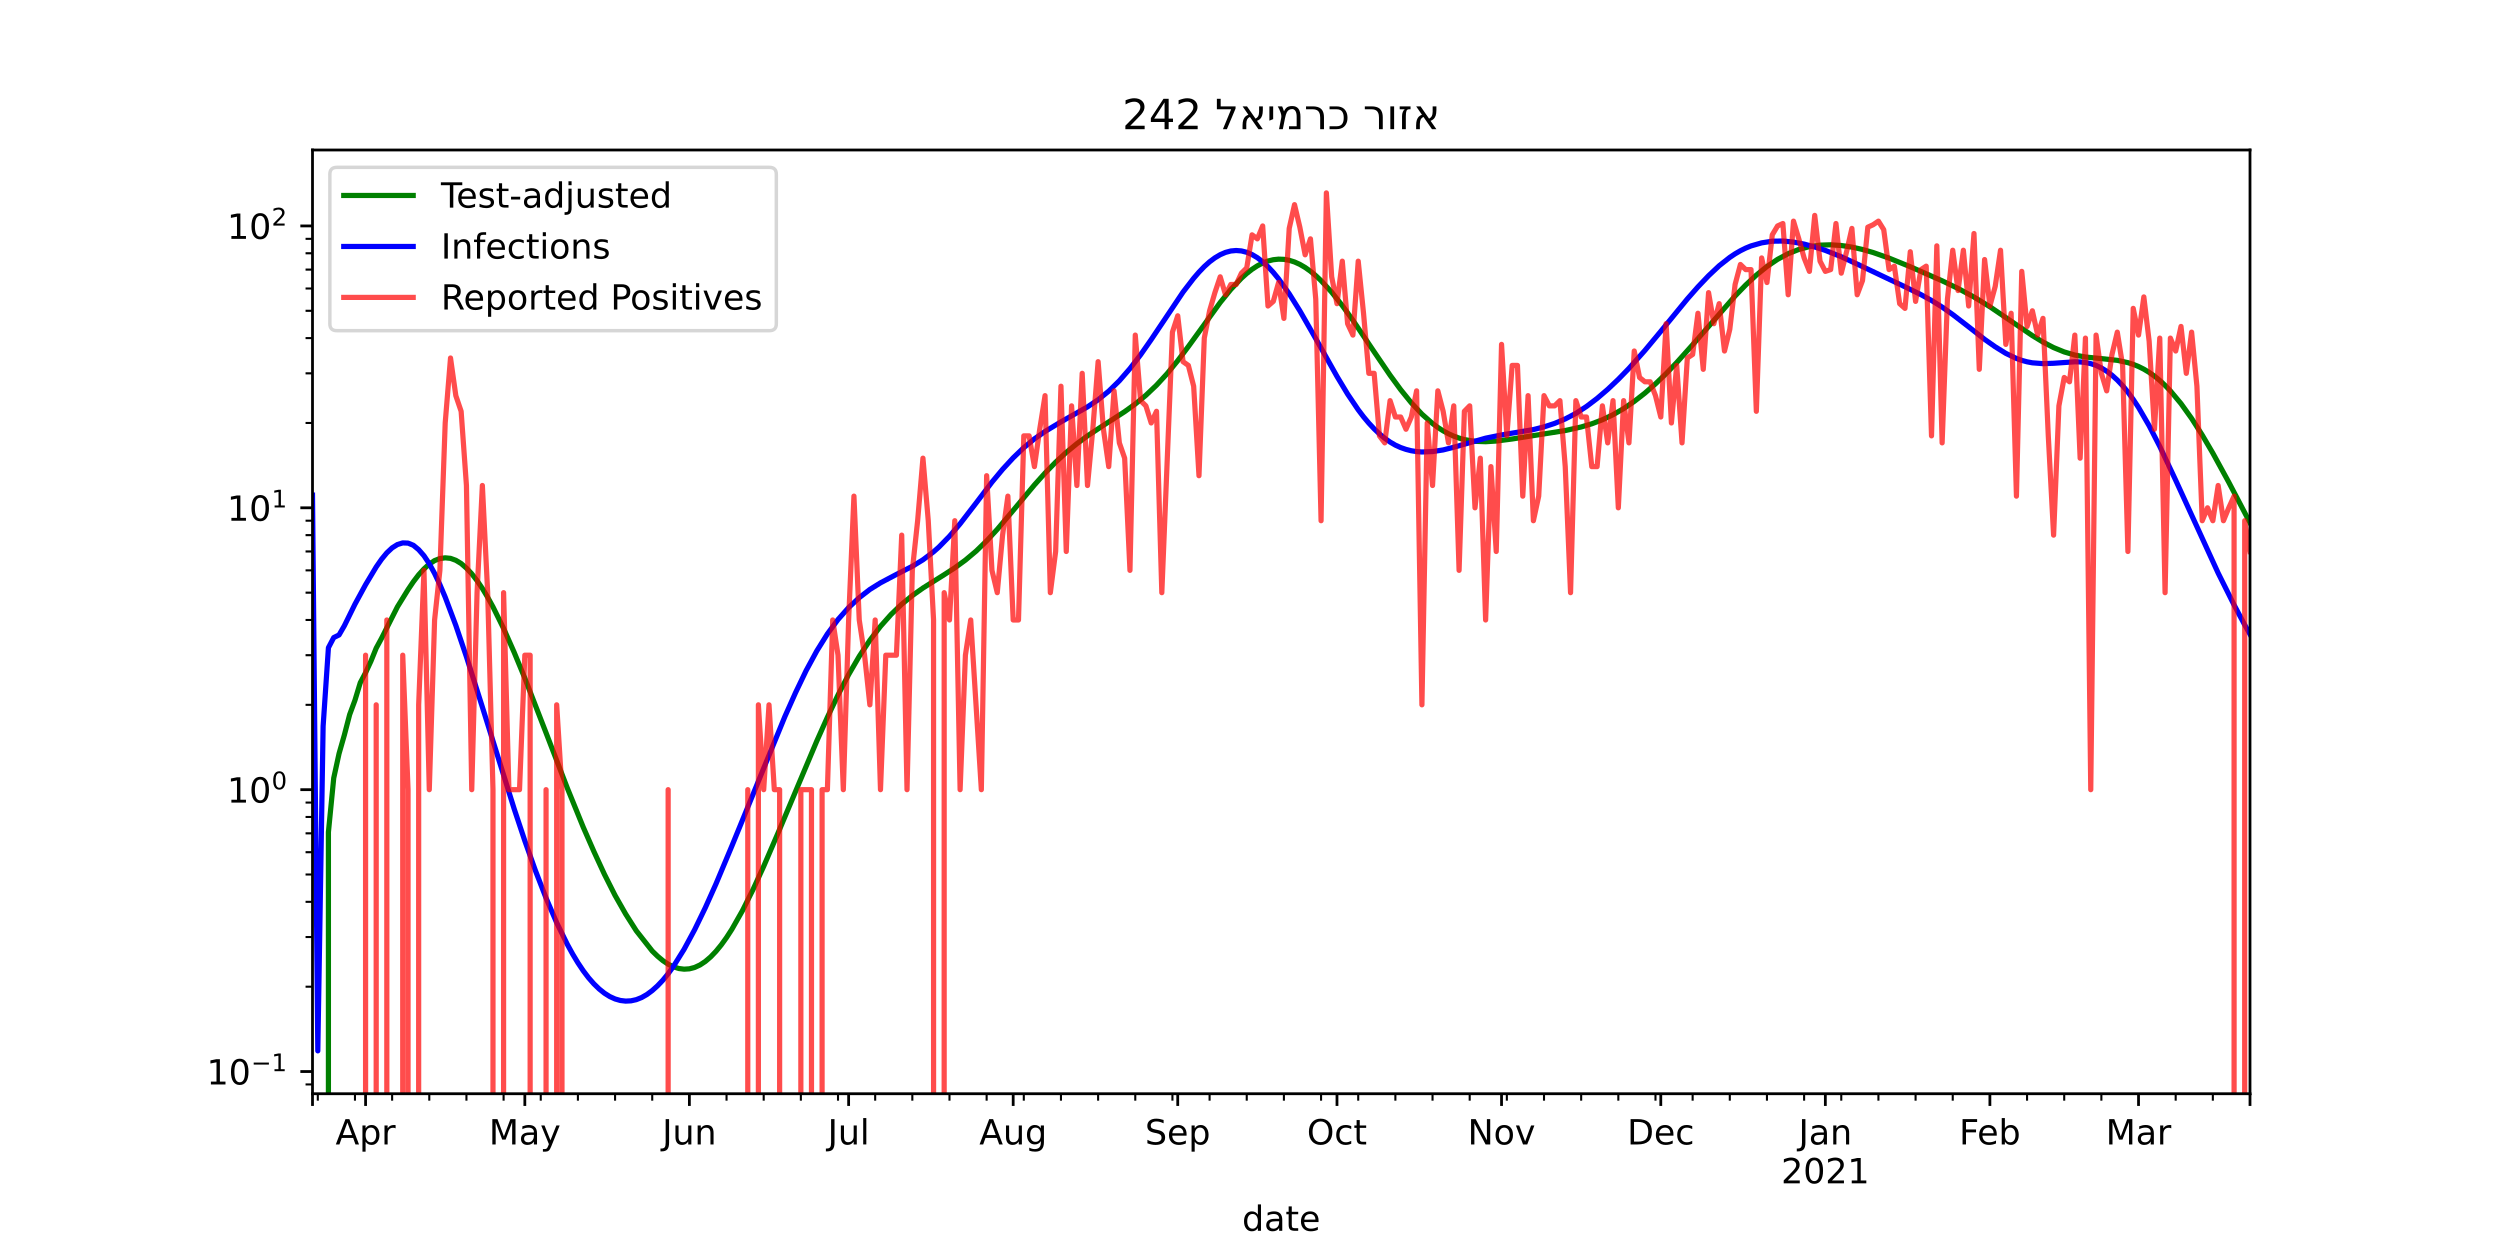 <?xml version="1.0" encoding="utf-8" standalone="no"?>
<!DOCTYPE svg PUBLIC "-//W3C//DTD SVG 1.1//EN"
  "http://www.w3.org/Graphics/SVG/1.1/DTD/svg11.dtd">
<!-- Created with matplotlib (https://matplotlib.org/) -->
<svg height="360pt" version="1.1" viewBox="0 0 720 360" width="720pt" xmlns="http://www.w3.org/2000/svg" xmlns:xlink="http://www.w3.org/1999/xlink">
 <defs>
  <style type="text/css">*{stroke-linecap:butt;stroke-linejoin:round;}</style>
 </defs>
 <g id="figure_1">
  <g id="patch_1">
   <path d="M 0 360 
L 720 360 
L 720 0 
L 0 0 
z
" style="fill:#ffffff;"/>
  </g>
  <g id="axes_1">
   <g id="patch_2">
    <path d="M 90 315 
L 648 315 
L 648 43.2 
L 90 43.2 
z
" style="fill:#ffffff;"/>
   </g>
   <g id="matplotlib.axis_1">
    <g id="xtick_1">
     <g id="line2d_1">
      <defs>
       <path d="M 0 0 
L 0 3.5 
" id="m98093dbbd6" style="stroke:#000000;stroke-width:0.8;"/>
      </defs>
      <g>
       <use style="stroke:#000000;stroke-width:0.8;" x="90" xlink:href="#m98093dbbd6" y="315"/>
      </g>
     </g>
    </g>
    <g id="xtick_2">
     <g id="line2d_2">
      <g>
       <use style="stroke:#000000;stroke-width:0.8;" x="105.288" xlink:href="#m98093dbbd6" y="315"/>
      </g>
     </g>
     <g id="text_1">
      <!-- Apr -->
      <g transform="translate(96.638 329.598)scale(0.1 -0.1)">
       <defs>
        <path d="M 34.188 63.188 
L 20.797 26.906 
L 47.609 26.906 
z
M 28.609 72.906 
L 39.797 72.906 
L 67.578 0 
L 57.328 0 
L 50.688 18.703 
L 17.828 18.703 
L 11.188 0 
L 0.781 0 
z
" id="DejaVuSans-65"/>
        <path d="M 18.109 8.203 
L 18.109 -20.797 
L 9.078 -20.797 
L 9.078 54.688 
L 18.109 54.688 
L 18.109 46.391 
Q 20.953 51.266 25.266 53.625 
Q 29.594 56 35.594 56 
Q 45.562 56 51.781 48.094 
Q 58.016 40.188 58.016 27.297 
Q 58.016 14.406 51.781 6.484 
Q 45.562 -1.422 35.594 -1.422 
Q 29.594 -1.422 25.266 0.953 
Q 20.953 3.328 18.109 8.203 
z
M 48.688 27.297 
Q 48.688 37.203 44.609 42.844 
Q 40.531 48.484 33.406 48.484 
Q 26.266 48.484 22.188 42.844 
Q 18.109 37.203 18.109 27.297 
Q 18.109 17.391 22.188 11.75 
Q 26.266 6.109 33.406 6.109 
Q 40.531 6.109 44.609 11.75 
Q 48.688 17.391 48.688 27.297 
z
" id="DejaVuSans-112"/>
        <path d="M 41.109 46.297 
Q 39.594 47.172 37.812 47.578 
Q 36.031 48 33.891 48 
Q 26.266 48 22.188 43.047 
Q 18.109 38.094 18.109 28.812 
L 18.109 0 
L 9.078 0 
L 9.078 54.688 
L 18.109 54.688 
L 18.109 46.188 
Q 20.953 51.172 25.484 53.578 
Q 30.031 56 36.531 56 
Q 37.453 56 38.578 55.875 
Q 39.703 55.766 41.062 55.516 
z
" id="DejaVuSans-114"/>
       </defs>
       <use xlink:href="#DejaVuSans-65"/>
       <use x="68.408" xlink:href="#DejaVuSans-112"/>
       <use x="131.885" xlink:href="#DejaVuSans-114"/>
      </g>
     </g>
    </g>
    <g id="xtick_3">
     <g id="line2d_3">
      <g>
       <use style="stroke:#000000;stroke-width:0.8;" x="151.151" xlink:href="#m98093dbbd6" y="315"/>
      </g>
     </g>
     <g id="text_2">
      <!-- May -->
      <g transform="translate(140.813 329.598)scale(0.1 -0.1)">
       <defs>
        <path d="M 9.812 72.906 
L 24.516 72.906 
L 43.109 23.297 
L 61.812 72.906 
L 76.516 72.906 
L 76.516 0 
L 66.891 0 
L 66.891 64.016 
L 48.094 14.016 
L 38.188 14.016 
L 19.391 64.016 
L 19.391 0 
L 9.812 0 
z
" id="DejaVuSans-77"/>
        <path d="M 34.281 27.484 
Q 23.391 27.484 19.188 25 
Q 14.984 22.516 14.984 16.5 
Q 14.984 11.719 18.141 8.906 
Q 21.297 6.109 26.703 6.109 
Q 34.188 6.109 38.703 11.406 
Q 43.219 16.703 43.219 25.484 
L 43.219 27.484 
z
M 52.203 31.203 
L 52.203 0 
L 43.219 0 
L 43.219 8.297 
Q 40.141 3.328 35.547 0.953 
Q 30.953 -1.422 24.312 -1.422 
Q 15.922 -1.422 10.953 3.297 
Q 6 8.016 6 15.922 
Q 6 25.141 12.172 29.828 
Q 18.359 34.516 30.609 34.516 
L 43.219 34.516 
L 43.219 35.406 
Q 43.219 41.609 39.141 45 
Q 35.062 48.391 27.688 48.391 
Q 23 48.391 18.547 47.266 
Q 14.109 46.141 10.016 43.891 
L 10.016 52.203 
Q 14.938 54.109 19.578 55.047 
Q 24.219 56 28.609 56 
Q 40.484 56 46.344 49.844 
Q 52.203 43.703 52.203 31.203 
z
" id="DejaVuSans-97"/>
        <path d="M 32.172 -5.078 
Q 28.375 -14.844 24.75 -17.812 
Q 21.141 -20.797 15.094 -20.797 
L 7.906 -20.797 
L 7.906 -13.281 
L 13.188 -13.281 
Q 16.891 -13.281 18.938 -11.516 
Q 21 -9.766 23.484 -3.219 
L 25.094 0.875 
L 2.984 54.688 
L 12.5 54.688 
L 29.594 11.922 
L 46.688 54.688 
L 56.203 54.688 
z
" id="DejaVuSans-121"/>
       </defs>
       <use xlink:href="#DejaVuSans-77"/>
       <use x="86.279" xlink:href="#DejaVuSans-97"/>
       <use x="147.559" xlink:href="#DejaVuSans-121"/>
      </g>
     </g>
    </g>
    <g id="xtick_4">
     <g id="line2d_4">
      <g>
       <use style="stroke:#000000;stroke-width:0.8;" x="198.542" xlink:href="#m98093dbbd6" y="315"/>
      </g>
     </g>
     <g id="text_3">
      <!-- Jun -->
      <g transform="translate(190.73 329.598)scale(0.1 -0.1)">
       <defs>
        <path d="M 9.812 72.906 
L 19.672 72.906 
L 19.672 5.078 
Q 19.672 -8.109 14.672 -14.062 
Q 9.672 -20.016 -1.422 -20.016 
L -5.172 -20.016 
L -5.172 -11.719 
L -2.094 -11.719 
Q 4.438 -11.719 7.125 -8.047 
Q 9.812 -4.391 9.812 5.078 
z
" id="DejaVuSans-74"/>
        <path d="M 8.5 21.578 
L 8.5 54.688 
L 17.484 54.688 
L 17.484 21.922 
Q 17.484 14.156 20.5 10.266 
Q 23.531 6.391 29.594 6.391 
Q 36.859 6.391 41.078 11.031 
Q 45.312 15.672 45.312 23.688 
L 45.312 54.688 
L 54.297 54.688 
L 54.297 0 
L 45.312 0 
L 45.312 8.406 
Q 42.047 3.422 37.719 1 
Q 33.406 -1.422 27.688 -1.422 
Q 18.266 -1.422 13.375 4.438 
Q 8.5 10.297 8.5 21.578 
z
M 31.109 56 
z
" id="DejaVuSans-117"/>
        <path d="M 54.891 33.016 
L 54.891 0 
L 45.906 0 
L 45.906 32.719 
Q 45.906 40.484 42.875 44.328 
Q 39.844 48.188 33.797 48.188 
Q 26.516 48.188 22.312 43.547 
Q 18.109 38.922 18.109 30.906 
L 18.109 0 
L 9.078 0 
L 9.078 54.688 
L 18.109 54.688 
L 18.109 46.188 
Q 21.344 51.125 25.703 53.562 
Q 30.078 56 35.797 56 
Q 45.219 56 50.047 50.172 
Q 54.891 44.344 54.891 33.016 
z
" id="DejaVuSans-110"/>
       </defs>
       <use xlink:href="#DejaVuSans-74"/>
       <use x="29.492" xlink:href="#DejaVuSans-117"/>
       <use x="92.871" xlink:href="#DejaVuSans-110"/>
      </g>
     </g>
    </g>
    <g id="xtick_5">
     <g id="line2d_5">
      <g>
       <use style="stroke:#000000;stroke-width:0.8;" x="244.405" xlink:href="#m98093dbbd6" y="315"/>
      </g>
     </g>
     <g id="text_4">
      <!-- Jul -->
      <g transform="translate(238.373 329.598)scale(0.1 -0.1)">
       <defs>
        <path d="M 9.422 75.984 
L 18.406 75.984 
L 18.406 0 
L 9.422 0 
z
" id="DejaVuSans-108"/>
       </defs>
       <use xlink:href="#DejaVuSans-74"/>
       <use x="29.492" xlink:href="#DejaVuSans-117"/>
       <use x="92.871" xlink:href="#DejaVuSans-108"/>
      </g>
     </g>
    </g>
    <g id="xtick_6">
     <g id="line2d_6">
      <g>
       <use style="stroke:#000000;stroke-width:0.8;" x="291.797" xlink:href="#m98093dbbd6" y="315"/>
      </g>
     </g>
     <g id="text_5">
      <!-- Aug -->
      <g transform="translate(282.034 329.598)scale(0.1 -0.1)">
       <defs>
        <path d="M 45.406 27.984 
Q 45.406 37.75 41.375 43.109 
Q 37.359 48.484 30.078 48.484 
Q 22.859 48.484 18.828 43.109 
Q 14.797 37.75 14.797 27.984 
Q 14.797 18.266 18.828 12.891 
Q 22.859 7.516 30.078 7.516 
Q 37.359 7.516 41.375 12.891 
Q 45.406 18.266 45.406 27.984 
z
M 54.391 6.781 
Q 54.391 -7.172 48.188 -13.984 
Q 42 -20.797 29.203 -20.797 
Q 24.469 -20.797 20.266 -20.094 
Q 16.062 -19.391 12.109 -17.922 
L 12.109 -9.188 
Q 16.062 -11.328 19.922 -12.344 
Q 23.781 -13.375 27.781 -13.375 
Q 36.625 -13.375 41.016 -8.766 
Q 45.406 -4.156 45.406 5.172 
L 45.406 9.625 
Q 42.625 4.781 38.281 2.391 
Q 33.938 0 27.875 0 
Q 17.828 0 11.672 7.656 
Q 5.516 15.328 5.516 27.984 
Q 5.516 40.672 11.672 48.328 
Q 17.828 56 27.875 56 
Q 33.938 56 38.281 53.609 
Q 42.625 51.219 45.406 46.391 
L 45.406 54.688 
L 54.391 54.688 
z
" id="DejaVuSans-103"/>
       </defs>
       <use xlink:href="#DejaVuSans-65"/>
       <use x="68.408" xlink:href="#DejaVuSans-117"/>
       <use x="131.787" xlink:href="#DejaVuSans-103"/>
      </g>
     </g>
    </g>
    <g id="xtick_7">
     <g id="line2d_7">
      <g>
       <use style="stroke:#000000;stroke-width:0.8;" x="339.189" xlink:href="#m98093dbbd6" y="315"/>
      </g>
     </g>
     <g id="text_6">
      <!-- Sep -->
      <g transform="translate(329.764 329.598)scale(0.1 -0.1)">
       <defs>
        <path d="M 53.516 70.516 
L 53.516 60.891 
Q 47.906 63.578 42.922 64.891 
Q 37.938 66.219 33.297 66.219 
Q 25.25 66.219 20.875 63.094 
Q 16.5 59.969 16.5 54.203 
Q 16.5 49.359 19.406 46.891 
Q 22.312 44.438 30.422 42.922 
L 36.375 41.703 
Q 47.406 39.594 52.656 34.297 
Q 57.906 29 57.906 20.125 
Q 57.906 9.516 50.797 4.047 
Q 43.703 -1.422 29.984 -1.422 
Q 24.812 -1.422 18.969 -0.25 
Q 13.141 0.922 6.891 3.219 
L 6.891 13.375 
Q 12.891 10.016 18.656 8.297 
Q 24.422 6.594 29.984 6.594 
Q 38.422 6.594 43.016 9.906 
Q 47.609 13.234 47.609 19.391 
Q 47.609 24.75 44.312 27.781 
Q 41.016 30.812 33.5 32.328 
L 27.484 33.5 
Q 16.453 35.688 11.516 40.375 
Q 6.594 45.062 6.594 53.422 
Q 6.594 63.094 13.406 68.656 
Q 20.219 74.219 32.172 74.219 
Q 37.312 74.219 42.625 73.281 
Q 47.953 72.359 53.516 70.516 
z
" id="DejaVuSans-83"/>
        <path d="M 56.203 29.594 
L 56.203 25.203 
L 14.891 25.203 
Q 15.484 15.922 20.484 11.062 
Q 25.484 6.203 34.422 6.203 
Q 39.594 6.203 44.453 7.469 
Q 49.312 8.734 54.109 11.281 
L 54.109 2.781 
Q 49.266 0.734 44.188 -0.344 
Q 39.109 -1.422 33.891 -1.422 
Q 20.797 -1.422 13.156 6.188 
Q 5.516 13.812 5.516 26.812 
Q 5.516 40.234 12.766 48.109 
Q 20.016 56 32.328 56 
Q 43.359 56 49.781 48.891 
Q 56.203 41.797 56.203 29.594 
z
M 47.219 32.234 
Q 47.125 39.594 43.094 43.984 
Q 39.062 48.391 32.422 48.391 
Q 24.906 48.391 20.391 44.141 
Q 15.875 39.891 15.188 32.172 
z
" id="DejaVuSans-101"/>
       </defs>
       <use xlink:href="#DejaVuSans-83"/>
       <use x="63.477" xlink:href="#DejaVuSans-101"/>
       <use x="125" xlink:href="#DejaVuSans-112"/>
      </g>
     </g>
    </g>
    <g id="xtick_8">
     <g id="line2d_8">
      <g>
       <use style="stroke:#000000;stroke-width:0.8;" x="385.052" xlink:href="#m98093dbbd6" y="315"/>
      </g>
     </g>
     <g id="text_7">
      <!-- Oct -->
      <g transform="translate(376.407 329.598)scale(0.1 -0.1)">
       <defs>
        <path d="M 39.406 66.219 
Q 28.656 66.219 22.328 58.203 
Q 16.016 50.203 16.016 36.375 
Q 16.016 22.609 22.328 14.594 
Q 28.656 6.594 39.406 6.594 
Q 50.141 6.594 56.422 14.594 
Q 62.703 22.609 62.703 36.375 
Q 62.703 50.203 56.422 58.203 
Q 50.141 66.219 39.406 66.219 
z
M 39.406 74.219 
Q 54.734 74.219 63.906 63.938 
Q 73.094 53.656 73.094 36.375 
Q 73.094 19.141 63.906 8.859 
Q 54.734 -1.422 39.406 -1.422 
Q 24.031 -1.422 14.812 8.828 
Q 5.609 19.094 5.609 36.375 
Q 5.609 53.656 14.812 63.938 
Q 24.031 74.219 39.406 74.219 
z
" id="DejaVuSans-79"/>
        <path d="M 48.781 52.594 
L 48.781 44.188 
Q 44.969 46.297 41.141 47.344 
Q 37.312 48.391 33.406 48.391 
Q 24.656 48.391 19.812 42.844 
Q 14.984 37.312 14.984 27.297 
Q 14.984 17.281 19.812 11.734 
Q 24.656 6.203 33.406 6.203 
Q 37.312 6.203 41.141 7.25 
Q 44.969 8.297 48.781 10.406 
L 48.781 2.094 
Q 45.016 0.344 40.984 -0.531 
Q 36.969 -1.422 32.422 -1.422 
Q 20.062 -1.422 12.781 6.344 
Q 5.516 14.109 5.516 27.297 
Q 5.516 40.672 12.859 48.328 
Q 20.219 56 33.016 56 
Q 37.156 56 41.109 55.141 
Q 45.062 54.297 48.781 52.594 
z
" id="DejaVuSans-99"/>
        <path d="M 18.312 70.219 
L 18.312 54.688 
L 36.812 54.688 
L 36.812 47.703 
L 18.312 47.703 
L 18.312 18.016 
Q 18.312 11.328 20.141 9.422 
Q 21.969 7.516 27.594 7.516 
L 36.812 7.516 
L 36.812 0 
L 27.594 0 
Q 17.188 0 13.234 3.875 
Q 9.281 7.766 9.281 18.016 
L 9.281 47.703 
L 2.688 47.703 
L 2.688 54.688 
L 9.281 54.688 
L 9.281 70.219 
z
" id="DejaVuSans-116"/>
       </defs>
       <use xlink:href="#DejaVuSans-79"/>
       <use x="78.711" xlink:href="#DejaVuSans-99"/>
       <use x="133.691" xlink:href="#DejaVuSans-116"/>
      </g>
     </g>
    </g>
    <g id="xtick_9">
     <g id="line2d_9">
      <g>
       <use style="stroke:#000000;stroke-width:0.8;" x="432.444" xlink:href="#m98093dbbd6" y="315"/>
      </g>
     </g>
     <g id="text_8">
      <!-- Nov -->
      <g transform="translate(422.684 329.598)scale(0.1 -0.1)">
       <defs>
        <path d="M 9.812 72.906 
L 23.094 72.906 
L 55.422 11.922 
L 55.422 72.906 
L 64.984 72.906 
L 64.984 0 
L 51.703 0 
L 19.391 60.984 
L 19.391 0 
L 9.812 0 
z
" id="DejaVuSans-78"/>
        <path d="M 30.609 48.391 
Q 23.391 48.391 19.188 42.75 
Q 14.984 37.109 14.984 27.297 
Q 14.984 17.484 19.156 11.844 
Q 23.344 6.203 30.609 6.203 
Q 37.797 6.203 41.984 11.859 
Q 46.188 17.531 46.188 27.297 
Q 46.188 37.016 41.984 42.703 
Q 37.797 48.391 30.609 48.391 
z
M 30.609 56 
Q 42.328 56 49.016 48.375 
Q 55.719 40.766 55.719 27.297 
Q 55.719 13.875 49.016 6.219 
Q 42.328 -1.422 30.609 -1.422 
Q 18.844 -1.422 12.172 6.219 
Q 5.516 13.875 5.516 27.297 
Q 5.516 40.766 12.172 48.375 
Q 18.844 56 30.609 56 
z
" id="DejaVuSans-111"/>
        <path d="M 2.984 54.688 
L 12.5 54.688 
L 29.594 8.797 
L 46.688 54.688 
L 56.203 54.688 
L 35.688 0 
L 23.484 0 
z
" id="DejaVuSans-118"/>
       </defs>
       <use xlink:href="#DejaVuSans-78"/>
       <use x="74.805" xlink:href="#DejaVuSans-111"/>
       <use x="135.986" xlink:href="#DejaVuSans-118"/>
      </g>
     </g>
    </g>
    <g id="xtick_10">
     <g id="line2d_10">
      <g>
       <use style="stroke:#000000;stroke-width:0.8;" x="478.307" xlink:href="#m98093dbbd6" y="315"/>
      </g>
     </g>
     <g id="text_9">
      <!-- Dec -->
      <g transform="translate(468.631 329.598)scale(0.1 -0.1)">
       <defs>
        <path d="M 19.672 64.797 
L 19.672 8.109 
L 31.594 8.109 
Q 46.688 8.109 53.688 14.938 
Q 60.688 21.781 60.688 36.531 
Q 60.688 51.172 53.688 57.984 
Q 46.688 64.797 31.594 64.797 
z
M 9.812 72.906 
L 30.078 72.906 
Q 51.266 72.906 61.172 64.094 
Q 71.094 55.281 71.094 36.531 
Q 71.094 17.672 61.125 8.828 
Q 51.172 0 30.078 0 
L 9.812 0 
z
" id="DejaVuSans-68"/>
       </defs>
       <use xlink:href="#DejaVuSans-68"/>
       <use x="77.002" xlink:href="#DejaVuSans-101"/>
       <use x="138.525" xlink:href="#DejaVuSans-99"/>
      </g>
     </g>
    </g>
    <g id="xtick_11">
     <g id="line2d_11">
      <g>
       <use style="stroke:#000000;stroke-width:0.8;" x="525.699" xlink:href="#m98093dbbd6" y="315"/>
      </g>
     </g>
     <g id="text_10">
      <!-- Jan -->
      <g transform="translate(517.991 329.598)scale(0.1 -0.1)">
       <use xlink:href="#DejaVuSans-74"/>
       <use x="29.492" xlink:href="#DejaVuSans-97"/>
       <use x="90.771" xlink:href="#DejaVuSans-110"/>
      </g>
      <!-- 2021 -->
      <g transform="translate(512.974 340.796)scale(0.1 -0.1)">
       <defs>
        <path d="M 19.188 8.297 
L 53.609 8.297 
L 53.609 0 
L 7.328 0 
L 7.328 8.297 
Q 12.938 14.109 22.625 23.891 
Q 32.328 33.688 34.812 36.531 
Q 39.547 41.844 41.422 45.531 
Q 43.312 49.219 43.312 52.781 
Q 43.312 58.594 39.234 62.25 
Q 35.156 65.922 28.609 65.922 
Q 23.969 65.922 18.812 64.312 
Q 13.672 62.703 7.812 59.422 
L 7.812 69.391 
Q 13.766 71.781 18.938 73 
Q 24.125 74.219 28.422 74.219 
Q 39.75 74.219 46.484 68.547 
Q 53.219 62.891 53.219 53.422 
Q 53.219 48.922 51.531 44.891 
Q 49.859 40.875 45.406 35.406 
Q 44.188 33.984 37.641 27.219 
Q 31.109 20.453 19.188 8.297 
z
" id="DejaVuSans-50"/>
        <path d="M 31.781 66.406 
Q 24.172 66.406 20.328 58.906 
Q 16.5 51.422 16.5 36.375 
Q 16.5 21.391 20.328 13.891 
Q 24.172 6.391 31.781 6.391 
Q 39.453 6.391 43.281 13.891 
Q 47.125 21.391 47.125 36.375 
Q 47.125 51.422 43.281 58.906 
Q 39.453 66.406 31.781 66.406 
z
M 31.781 74.219 
Q 44.047 74.219 50.516 64.516 
Q 56.984 54.828 56.984 36.375 
Q 56.984 17.969 50.516 8.266 
Q 44.047 -1.422 31.781 -1.422 
Q 19.531 -1.422 13.062 8.266 
Q 6.594 17.969 6.594 36.375 
Q 6.594 54.828 13.062 64.516 
Q 19.531 74.219 31.781 74.219 
z
" id="DejaVuSans-48"/>
        <path d="M 12.406 8.297 
L 28.516 8.297 
L 28.516 63.922 
L 10.984 60.406 
L 10.984 69.391 
L 28.422 72.906 
L 38.281 72.906 
L 38.281 8.297 
L 54.391 8.297 
L 54.391 0 
L 12.406 0 
z
" id="DejaVuSans-49"/>
       </defs>
       <use xlink:href="#DejaVuSans-50"/>
       <use x="63.623" xlink:href="#DejaVuSans-48"/>
       <use x="127.246" xlink:href="#DejaVuSans-50"/>
       <use x="190.869" xlink:href="#DejaVuSans-49"/>
      </g>
     </g>
    </g>
    <g id="xtick_12">
     <g id="line2d_12">
      <g>
       <use style="stroke:#000000;stroke-width:0.8;" x="573.09" xlink:href="#m98093dbbd6" y="315"/>
      </g>
     </g>
     <g id="text_11">
      <!-- Feb -->
      <g transform="translate(564.239 329.598)scale(0.1 -0.1)">
       <defs>
        <path d="M 9.812 72.906 
L 51.703 72.906 
L 51.703 64.594 
L 19.672 64.594 
L 19.672 43.109 
L 48.578 43.109 
L 48.578 34.812 
L 19.672 34.812 
L 19.672 0 
L 9.812 0 
z
" id="DejaVuSans-70"/>
        <path d="M 48.688 27.297 
Q 48.688 37.203 44.609 42.844 
Q 40.531 48.484 33.406 48.484 
Q 26.266 48.484 22.188 42.844 
Q 18.109 37.203 18.109 27.297 
Q 18.109 17.391 22.188 11.75 
Q 26.266 6.109 33.406 6.109 
Q 40.531 6.109 44.609 11.75 
Q 48.688 17.391 48.688 27.297 
z
M 18.109 46.391 
Q 20.953 51.266 25.266 53.625 
Q 29.594 56 35.594 56 
Q 45.562 56 51.781 48.094 
Q 58.016 40.188 58.016 27.297 
Q 58.016 14.406 51.781 6.484 
Q 45.562 -1.422 35.594 -1.422 
Q 29.594 -1.422 25.266 0.953 
Q 20.953 3.328 18.109 8.203 
L 18.109 0 
L 9.078 0 
L 9.078 75.984 
L 18.109 75.984 
z
" id="DejaVuSans-98"/>
       </defs>
       <use xlink:href="#DejaVuSans-70"/>
       <use x="52.02" xlink:href="#DejaVuSans-101"/>
       <use x="113.543" xlink:href="#DejaVuSans-98"/>
      </g>
     </g>
    </g>
    <g id="xtick_13">
     <g id="line2d_13">
      <g>
       <use style="stroke:#000000;stroke-width:0.8;" x="615.896" xlink:href="#m98093dbbd6" y="315"/>
      </g>
     </g>
     <g id="text_12">
      <!-- Mar -->
      <g transform="translate(606.462 329.598)scale(0.1 -0.1)">
       <use xlink:href="#DejaVuSans-77"/>
       <use x="86.279" xlink:href="#DejaVuSans-97"/>
       <use x="147.559" xlink:href="#DejaVuSans-114"/>
      </g>
     </g>
    </g>
    <g id="xtick_14">
     <g id="line2d_14">
      <g>
       <use style="stroke:#000000;stroke-width:0.8;" x="648" xlink:href="#m98093dbbd6" y="315"/>
      </g>
     </g>
    </g>
    <g id="xtick_15">
     <g id="line2d_15">
      <defs>
       <path d="M 0 0 
L 0 2 
" id="mbf644df690" style="stroke:#000000;stroke-width:0.6;"/>
      </defs>
      <g>
       <use style="stroke:#000000;stroke-width:0.6;" x="91.529" xlink:href="#mbf644df690" y="315"/>
      </g>
     </g>
    </g>
    <g id="xtick_16">
     <g id="line2d_16">
      <g>
       <use style="stroke:#000000;stroke-width:0.6;" x="102.23" xlink:href="#mbf644df690" y="315"/>
      </g>
     </g>
    </g>
    <g id="xtick_17">
     <g id="line2d_17">
      <g>
       <use style="stroke:#000000;stroke-width:0.6;" x="112.932" xlink:href="#mbf644df690" y="315"/>
      </g>
     </g>
    </g>
    <g id="xtick_18">
     <g id="line2d_18">
      <g>
       <use style="stroke:#000000;stroke-width:0.6;" x="123.633" xlink:href="#mbf644df690" y="315"/>
      </g>
     </g>
    </g>
    <g id="xtick_19">
     <g id="line2d_19">
      <g>
       <use style="stroke:#000000;stroke-width:0.6;" x="134.334" xlink:href="#mbf644df690" y="315"/>
      </g>
     </g>
    </g>
    <g id="xtick_20">
     <g id="line2d_20">
      <g>
       <use style="stroke:#000000;stroke-width:0.6;" x="145.036" xlink:href="#mbf644df690" y="315"/>
      </g>
     </g>
    </g>
    <g id="xtick_21">
     <g id="line2d_21">
      <g>
       <use style="stroke:#000000;stroke-width:0.6;" x="155.737" xlink:href="#mbf644df690" y="315"/>
      </g>
     </g>
    </g>
    <g id="xtick_22">
     <g id="line2d_22">
      <g>
       <use style="stroke:#000000;stroke-width:0.6;" x="166.438" xlink:href="#mbf644df690" y="315"/>
      </g>
     </g>
    </g>
    <g id="xtick_23">
     <g id="line2d_23">
      <g>
       <use style="stroke:#000000;stroke-width:0.6;" x="177.14" xlink:href="#mbf644df690" y="315"/>
      </g>
     </g>
    </g>
    <g id="xtick_24">
     <g id="line2d_24">
      <g>
       <use style="stroke:#000000;stroke-width:0.6;" x="187.841" xlink:href="#mbf644df690" y="315"/>
      </g>
     </g>
    </g>
    <g id="xtick_25">
     <g id="line2d_25">
      <g>
       <use style="stroke:#000000;stroke-width:0.6;" x="209.244" xlink:href="#mbf644df690" y="315"/>
      </g>
     </g>
    </g>
    <g id="xtick_26">
     <g id="line2d_26">
      <g>
       <use style="stroke:#000000;stroke-width:0.6;" x="219.945" xlink:href="#mbf644df690" y="315"/>
      </g>
     </g>
    </g>
    <g id="xtick_27">
     <g id="line2d_27">
      <g>
       <use style="stroke:#000000;stroke-width:0.6;" x="230.647" xlink:href="#mbf644df690" y="315"/>
      </g>
     </g>
    </g>
    <g id="xtick_28">
     <g id="line2d_28">
      <g>
       <use style="stroke:#000000;stroke-width:0.6;" x="241.348" xlink:href="#mbf644df690" y="315"/>
      </g>
     </g>
    </g>
    <g id="xtick_29">
     <g id="line2d_29">
      <g>
       <use style="stroke:#000000;stroke-width:0.6;" x="252.049" xlink:href="#mbf644df690" y="315"/>
      </g>
     </g>
    </g>
    <g id="xtick_30">
     <g id="line2d_30">
      <g>
       <use style="stroke:#000000;stroke-width:0.6;" x="262.751" xlink:href="#mbf644df690" y="315"/>
      </g>
     </g>
    </g>
    <g id="xtick_31">
     <g id="line2d_31">
      <g>
       <use style="stroke:#000000;stroke-width:0.6;" x="273.452" xlink:href="#mbf644df690" y="315"/>
      </g>
     </g>
    </g>
    <g id="xtick_32">
     <g id="line2d_32">
      <g>
       <use style="stroke:#000000;stroke-width:0.6;" x="284.153" xlink:href="#mbf644df690" y="315"/>
      </g>
     </g>
    </g>
    <g id="xtick_33">
     <g id="line2d_33">
      <g>
       <use style="stroke:#000000;stroke-width:0.6;" x="294.855" xlink:href="#mbf644df690" y="315"/>
      </g>
     </g>
    </g>
    <g id="xtick_34">
     <g id="line2d_34">
      <g>
       <use style="stroke:#000000;stroke-width:0.6;" x="305.556" xlink:href="#mbf644df690" y="315"/>
      </g>
     </g>
    </g>
    <g id="xtick_35">
     <g id="line2d_35">
      <g>
       <use style="stroke:#000000;stroke-width:0.6;" x="316.258" xlink:href="#mbf644df690" y="315"/>
      </g>
     </g>
    </g>
    <g id="xtick_36">
     <g id="line2d_36">
      <g>
       <use style="stroke:#000000;stroke-width:0.6;" x="326.959" xlink:href="#mbf644df690" y="315"/>
      </g>
     </g>
    </g>
    <g id="xtick_37">
     <g id="line2d_37">
      <g>
       <use style="stroke:#000000;stroke-width:0.6;" x="337.66" xlink:href="#mbf644df690" y="315"/>
      </g>
     </g>
    </g>
    <g id="xtick_38">
     <g id="line2d_38">
      <g>
       <use style="stroke:#000000;stroke-width:0.6;" x="348.362" xlink:href="#mbf644df690" y="315"/>
      </g>
     </g>
    </g>
    <g id="xtick_39">
     <g id="line2d_39">
      <g>
       <use style="stroke:#000000;stroke-width:0.6;" x="359.063" xlink:href="#mbf644df690" y="315"/>
      </g>
     </g>
    </g>
    <g id="xtick_40">
     <g id="line2d_40">
      <g>
       <use style="stroke:#000000;stroke-width:0.6;" x="369.764" xlink:href="#mbf644df690" y="315"/>
      </g>
     </g>
    </g>
    <g id="xtick_41">
     <g id="line2d_41">
      <g>
       <use style="stroke:#000000;stroke-width:0.6;" x="380.466" xlink:href="#mbf644df690" y="315"/>
      </g>
     </g>
    </g>
    <g id="xtick_42">
     <g id="line2d_42">
      <g>
       <use style="stroke:#000000;stroke-width:0.6;" x="391.167" xlink:href="#mbf644df690" y="315"/>
      </g>
     </g>
    </g>
    <g id="xtick_43">
     <g id="line2d_43">
      <g>
       <use style="stroke:#000000;stroke-width:0.6;" x="401.868" xlink:href="#mbf644df690" y="315"/>
      </g>
     </g>
    </g>
    <g id="xtick_44">
     <g id="line2d_44">
      <g>
       <use style="stroke:#000000;stroke-width:0.6;" x="412.57" xlink:href="#mbf644df690" y="315"/>
      </g>
     </g>
    </g>
    <g id="xtick_45">
     <g id="line2d_45">
      <g>
       <use style="stroke:#000000;stroke-width:0.6;" x="423.271" xlink:href="#mbf644df690" y="315"/>
      </g>
     </g>
    </g>
    <g id="xtick_46">
     <g id="line2d_46">
      <g>
       <use style="stroke:#000000;stroke-width:0.6;" x="433.973" xlink:href="#mbf644df690" y="315"/>
      </g>
     </g>
    </g>
    <g id="xtick_47">
     <g id="line2d_47">
      <g>
       <use style="stroke:#000000;stroke-width:0.6;" x="444.674" xlink:href="#mbf644df690" y="315"/>
      </g>
     </g>
    </g>
    <g id="xtick_48">
     <g id="line2d_48">
      <g>
       <use style="stroke:#000000;stroke-width:0.6;" x="455.375" xlink:href="#mbf644df690" y="315"/>
      </g>
     </g>
    </g>
    <g id="xtick_49">
     <g id="line2d_49">
      <g>
       <use style="stroke:#000000;stroke-width:0.6;" x="466.077" xlink:href="#mbf644df690" y="315"/>
      </g>
     </g>
    </g>
    <g id="xtick_50">
     <g id="line2d_50">
      <g>
       <use style="stroke:#000000;stroke-width:0.6;" x="476.778" xlink:href="#mbf644df690" y="315"/>
      </g>
     </g>
    </g>
    <g id="xtick_51">
     <g id="line2d_51">
      <g>
       <use style="stroke:#000000;stroke-width:0.6;" x="487.479" xlink:href="#mbf644df690" y="315"/>
      </g>
     </g>
    </g>
    <g id="xtick_52">
     <g id="line2d_52">
      <g>
       <use style="stroke:#000000;stroke-width:0.6;" x="498.181" xlink:href="#mbf644df690" y="315"/>
      </g>
     </g>
    </g>
    <g id="xtick_53">
     <g id="line2d_53">
      <g>
       <use style="stroke:#000000;stroke-width:0.6;" x="508.882" xlink:href="#mbf644df690" y="315"/>
      </g>
     </g>
    </g>
    <g id="xtick_54">
     <g id="line2d_54">
      <g>
       <use style="stroke:#000000;stroke-width:0.6;" x="519.584" xlink:href="#mbf644df690" y="315"/>
      </g>
     </g>
    </g>
    <g id="xtick_55">
     <g id="line2d_55">
      <g>
       <use style="stroke:#000000;stroke-width:0.6;" x="530.285" xlink:href="#mbf644df690" y="315"/>
      </g>
     </g>
    </g>
    <g id="xtick_56">
     <g id="line2d_56">
      <g>
       <use style="stroke:#000000;stroke-width:0.6;" x="540.986" xlink:href="#mbf644df690" y="315"/>
      </g>
     </g>
    </g>
    <g id="xtick_57">
     <g id="line2d_57">
      <g>
       <use style="stroke:#000000;stroke-width:0.6;" x="551.688" xlink:href="#mbf644df690" y="315"/>
      </g>
     </g>
    </g>
    <g id="xtick_58">
     <g id="line2d_58">
      <g>
       <use style="stroke:#000000;stroke-width:0.6;" x="562.389" xlink:href="#mbf644df690" y="315"/>
      </g>
     </g>
    </g>
    <g id="xtick_59">
     <g id="line2d_59">
      <g>
       <use style="stroke:#000000;stroke-width:0.6;" x="583.792" xlink:href="#mbf644df690" y="315"/>
      </g>
     </g>
    </g>
    <g id="xtick_60">
     <g id="line2d_60">
      <g>
       <use style="stroke:#000000;stroke-width:0.6;" x="594.493" xlink:href="#mbf644df690" y="315"/>
      </g>
     </g>
    </g>
    <g id="xtick_61">
     <g id="line2d_61">
      <g>
       <use style="stroke:#000000;stroke-width:0.6;" x="605.195" xlink:href="#mbf644df690" y="315"/>
      </g>
     </g>
    </g>
    <g id="xtick_62">
     <g id="line2d_62">
      <g>
       <use style="stroke:#000000;stroke-width:0.6;" x="626.597" xlink:href="#mbf644df690" y="315"/>
      </g>
     </g>
    </g>
    <g id="xtick_63">
     <g id="line2d_63">
      <g>
       <use style="stroke:#000000;stroke-width:0.6;" x="637.299" xlink:href="#mbf644df690" y="315"/>
      </g>
     </g>
    </g>
    <g id="text_13">
     <!-- date -->
     <g transform="translate(357.725 354.474)scale(0.1 -0.1)">
      <defs>
       <path d="M 45.406 46.391 
L 45.406 75.984 
L 54.391 75.984 
L 54.391 0 
L 45.406 0 
L 45.406 8.203 
Q 42.578 3.328 38.25 0.953 
Q 33.938 -1.422 27.875 -1.422 
Q 17.969 -1.422 11.734 6.484 
Q 5.516 14.406 5.516 27.297 
Q 5.516 40.188 11.734 48.094 
Q 17.969 56 27.875 56 
Q 33.938 56 38.25 53.625 
Q 42.578 51.266 45.406 46.391 
z
M 14.797 27.297 
Q 14.797 17.391 18.875 11.75 
Q 22.953 6.109 30.078 6.109 
Q 37.203 6.109 41.297 11.75 
Q 45.406 17.391 45.406 27.297 
Q 45.406 37.203 41.297 42.844 
Q 37.203 48.484 30.078 48.484 
Q 22.953 48.484 18.875 42.844 
Q 14.797 37.203 14.797 27.297 
z
" id="DejaVuSans-100"/>
      </defs>
      <use xlink:href="#DejaVuSans-100"/>
      <use x="63.477" xlink:href="#DejaVuSans-97"/>
      <use x="124.756" xlink:href="#DejaVuSans-116"/>
      <use x="163.965" xlink:href="#DejaVuSans-101"/>
     </g>
    </g>
   </g>
   <g id="matplotlib.axis_2">
    <g id="ytick_1">
     <g id="line2d_64">
      <defs>
       <path d="M 0 0 
L -3.5 0 
" id="m1ac8c11a52" style="stroke:#000000;stroke-width:0.8;"/>
      </defs>
      <g>
       <use style="stroke:#000000;stroke-width:0.8;" x="90" xlink:href="#m1ac8c11a52" y="308.602"/>
      </g>
     </g>
     <g id="text_14">
      <!-- $\mathdefault{10^{-1}}$ -->
      <g transform="translate(59.5 312.401)scale(0.1 -0.1)">
       <defs>
        <path d="M 10.594 35.5 
L 73.188 35.5 
L 73.188 27.203 
L 10.594 27.203 
z
" id="DejaVuSans-8722"/>
       </defs>
       <use transform="translate(0 0.684)" xlink:href="#DejaVuSans-49"/>
       <use transform="translate(63.623 0.684)" xlink:href="#DejaVuSans-48"/>
       <use transform="translate(128.203 38.966)scale(0.7)" xlink:href="#DejaVuSans-8722"/>
       <use transform="translate(186.855 38.966)scale(0.7)" xlink:href="#DejaVuSans-49"/>
      </g>
     </g>
    </g>
    <g id="ytick_2">
     <g id="line2d_65">
      <g>
       <use style="stroke:#000000;stroke-width:0.8;" x="90" xlink:href="#m1ac8c11a52" y="227.426"/>
      </g>
     </g>
     <g id="text_15">
      <!-- $\mathdefault{10^{0}}$ -->
      <g transform="translate(65.4 231.225)scale(0.1 -0.1)">
       <use transform="translate(0 0.766)" xlink:href="#DejaVuSans-49"/>
       <use transform="translate(63.623 0.766)" xlink:href="#DejaVuSans-48"/>
       <use transform="translate(128.203 39.047)scale(0.7)" xlink:href="#DejaVuSans-48"/>
      </g>
     </g>
    </g>
    <g id="ytick_3">
     <g id="line2d_66">
      <g>
       <use style="stroke:#000000;stroke-width:0.8;" x="90" xlink:href="#m1ac8c11a52" y="146.25"/>
      </g>
     </g>
     <g id="text_16">
      <!-- $\mathdefault{10^{1}}$ -->
      <g transform="translate(65.4 150.049)scale(0.1 -0.1)">
       <use transform="translate(0 0.684)" xlink:href="#DejaVuSans-49"/>
       <use transform="translate(63.623 0.684)" xlink:href="#DejaVuSans-48"/>
       <use transform="translate(128.203 38.966)scale(0.7)" xlink:href="#DejaVuSans-49"/>
      </g>
     </g>
    </g>
    <g id="ytick_4">
     <g id="line2d_67">
      <g>
       <use style="stroke:#000000;stroke-width:0.8;" x="90" xlink:href="#m1ac8c11a52" y="65.074"/>
      </g>
     </g>
     <g id="text_17">
      <!-- $\mathdefault{10^{2}}$ -->
      <g transform="translate(65.4 68.873)scale(0.1 -0.1)">
       <use transform="translate(0 0.766)" xlink:href="#DejaVuSans-49"/>
       <use transform="translate(63.623 0.766)" xlink:href="#DejaVuSans-48"/>
       <use transform="translate(128.203 39.047)scale(0.7)" xlink:href="#DejaVuSans-50"/>
      </g>
     </g>
    </g>
    <g id="ytick_5">
     <g id="line2d_68">
      <defs>
       <path d="M 0 0 
L -2 0 
" id="mf1f499ca77" style="stroke:#000000;stroke-width:0.6;"/>
      </defs>
      <g>
       <use style="stroke:#000000;stroke-width:0.6;" x="90" xlink:href="#mf1f499ca77" y="312.317"/>
      </g>
     </g>
    </g>
    <g id="ytick_6">
     <g id="line2d_69">
      <g>
       <use style="stroke:#000000;stroke-width:0.6;" x="90" xlink:href="#mf1f499ca77" y="284.166"/>
      </g>
     </g>
    </g>
    <g id="ytick_7">
     <g id="line2d_70">
      <g>
       <use style="stroke:#000000;stroke-width:0.6;" x="90" xlink:href="#mf1f499ca77" y="269.871"/>
      </g>
     </g>
    </g>
    <g id="ytick_8">
     <g id="line2d_71">
      <g>
       <use style="stroke:#000000;stroke-width:0.6;" x="90" xlink:href="#mf1f499ca77" y="259.729"/>
      </g>
     </g>
    </g>
    <g id="ytick_9">
     <g id="line2d_72">
      <g>
       <use style="stroke:#000000;stroke-width:0.6;" x="90" xlink:href="#mf1f499ca77" y="251.863"/>
      </g>
     </g>
    </g>
    <g id="ytick_10">
     <g id="line2d_73">
      <g>
       <use style="stroke:#000000;stroke-width:0.6;" x="90" xlink:href="#mf1f499ca77" y="245.435"/>
      </g>
     </g>
    </g>
    <g id="ytick_11">
     <g id="line2d_74">
      <g>
       <use style="stroke:#000000;stroke-width:0.6;" x="90" xlink:href="#mf1f499ca77" y="240"/>
      </g>
     </g>
    </g>
    <g id="ytick_12">
     <g id="line2d_75">
      <g>
       <use style="stroke:#000000;stroke-width:0.6;" x="90" xlink:href="#mf1f499ca77" y="235.293"/>
      </g>
     </g>
    </g>
    <g id="ytick_13">
     <g id="line2d_76">
      <g>
       <use style="stroke:#000000;stroke-width:0.6;" x="90" xlink:href="#mf1f499ca77" y="231.141"/>
      </g>
     </g>
    </g>
    <g id="ytick_14">
     <g id="line2d_77">
      <g>
       <use style="stroke:#000000;stroke-width:0.6;" x="90" xlink:href="#mf1f499ca77" y="202.99"/>
      </g>
     </g>
    </g>
    <g id="ytick_15">
     <g id="line2d_78">
      <g>
       <use style="stroke:#000000;stroke-width:0.6;" x="90" xlink:href="#mf1f499ca77" y="188.695"/>
      </g>
     </g>
    </g>
    <g id="ytick_16">
     <g id="line2d_79">
      <g>
       <use style="stroke:#000000;stroke-width:0.6;" x="90" xlink:href="#mf1f499ca77" y="178.553"/>
      </g>
     </g>
    </g>
    <g id="ytick_17">
     <g id="line2d_80">
      <g>
       <use style="stroke:#000000;stroke-width:0.6;" x="90" xlink:href="#mf1f499ca77" y="170.687"/>
      </g>
     </g>
    </g>
    <g id="ytick_18">
     <g id="line2d_81">
      <g>
       <use style="stroke:#000000;stroke-width:0.6;" x="90" xlink:href="#mf1f499ca77" y="164.259"/>
      </g>
     </g>
    </g>
    <g id="ytick_19">
     <g id="line2d_82">
      <g>
       <use style="stroke:#000000;stroke-width:0.6;" x="90" xlink:href="#mf1f499ca77" y="158.824"/>
      </g>
     </g>
    </g>
    <g id="ytick_20">
     <g id="line2d_83">
      <g>
       <use style="stroke:#000000;stroke-width:0.6;" x="90" xlink:href="#mf1f499ca77" y="154.117"/>
      </g>
     </g>
    </g>
    <g id="ytick_21">
     <g id="line2d_84">
      <g>
       <use style="stroke:#000000;stroke-width:0.6;" x="90" xlink:href="#mf1f499ca77" y="149.965"/>
      </g>
     </g>
    </g>
    <g id="ytick_22">
     <g id="line2d_85">
      <g>
       <use style="stroke:#000000;stroke-width:0.6;" x="90" xlink:href="#mf1f499ca77" y="121.814"/>
      </g>
     </g>
    </g>
    <g id="ytick_23">
     <g id="line2d_86">
      <g>
       <use style="stroke:#000000;stroke-width:0.6;" x="90" xlink:href="#mf1f499ca77" y="107.519"/>
      </g>
     </g>
    </g>
    <g id="ytick_24">
     <g id="line2d_87">
      <g>
       <use style="stroke:#000000;stroke-width:0.6;" x="90" xlink:href="#mf1f499ca77" y="97.377"/>
      </g>
     </g>
    </g>
    <g id="ytick_25">
     <g id="line2d_88">
      <g>
       <use style="stroke:#000000;stroke-width:0.6;" x="90" xlink:href="#mf1f499ca77" y="89.511"/>
      </g>
     </g>
    </g>
    <g id="ytick_26">
     <g id="line2d_89">
      <g>
       <use style="stroke:#000000;stroke-width:0.6;" x="90" xlink:href="#mf1f499ca77" y="83.083"/>
      </g>
     </g>
    </g>
    <g id="ytick_27">
     <g id="line2d_90">
      <g>
       <use style="stroke:#000000;stroke-width:0.6;" x="90" xlink:href="#mf1f499ca77" y="77.648"/>
      </g>
     </g>
    </g>
    <g id="ytick_28">
     <g id="line2d_91">
      <g>
       <use style="stroke:#000000;stroke-width:0.6;" x="90" xlink:href="#mf1f499ca77" y="72.941"/>
      </g>
     </g>
    </g>
    <g id="ytick_29">
     <g id="line2d_92">
      <g>
       <use style="stroke:#000000;stroke-width:0.6;" x="90" xlink:href="#mf1f499ca77" y="68.789"/>
      </g>
     </g>
    </g>
   </g>
   <g id="line2d_93">
    <path clip-path="url(#p2ae5d24b29)" d="M 94.584 361 
L 94.586 239.635 
L 96.115 224.075 
L 97.644 217.04 
L 99.173 211.687 
L 100.701 205.803 
L 102.23 201.665 
L 103.759 196.62 
L 105.288 193.74 
L 106.816 190.446 
L 108.345 186.668 
L 109.874 183.849 
L 114.46 174.764 
L 117.518 169.805 
L 119.047 167.541 
L 120.575 165.534 
L 122.104 163.849 
L 123.633 162.445 
L 125.162 161.449 
L 126.69 160.862 
L 128.219 160.656 
L 129.748 160.806 
L 131.277 161.366 
L 132.805 162.294 
L 134.334 163.618 
L 135.863 165.253 
L 137.392 167.223 
L 138.921 169.473 
L 140.449 172.015 
L 141.978 174.787 
L 145.036 180.996 
L 148.093 187.911 
L 151.151 195.311 
L 157.266 211.067 
L 163.381 226.947 
L 167.967 238.217 
L 171.025 245.201 
L 174.082 251.818 
L 177.14 257.88 
L 180.197 263.254 
L 183.255 268.065 
L 187.841 273.892 
L 189.37 275.38 
L 190.899 276.657 
L 192.427 277.685 
L 193.956 278.444 
L 195.485 278.927 
L 197.014 279.123 
L 198.542 279.023 
L 200.071 278.62 
L 201.6 277.912 
L 203.129 276.902 
L 204.658 275.595 
L 206.186 274.002 
L 207.715 272.135 
L 209.244 270.01 
L 210.773 267.644 
L 213.83 262.26 
L 216.888 256.153 
L 219.945 249.494 
L 224.532 238.838 
L 235.233 213.422 
L 238.29 206.573 
L 241.348 200.157 
L 244.405 194.283 
L 247.463 189.021 
L 250.521 184.396 
L 253.578 180.386 
L 256.636 176.942 
L 259.693 174.015 
L 262.751 171.519 
L 265.808 169.357 
L 271.923 165.514 
L 274.981 163.531 
L 278.038 161.309 
L 281.096 158.738 
L 284.153 155.776 
L 287.211 152.45 
L 291.797 146.997 
L 297.912 139.657 
L 300.97 136.244 
L 304.027 133.109 
L 307.085 130.292 
L 310.142 127.78 
L 313.2 125.528 
L 317.786 122.496 
L 323.901 118.557 
L 326.959 116.355 
L 330.016 113.84 
L 333.074 110.937 
L 336.132 107.608 
L 339.189 103.87 
L 342.247 99.801 
L 351.419 87.118 
L 354.477 83.354 
L 357.534 80.122 
L 359.063 78.75 
L 360.592 77.558 
L 362.121 76.56 
L 363.649 75.763 
L 365.178 75.175 
L 366.707 74.798 
L 368.236 74.637 
L 369.764 74.693 
L 371.293 74.964 
L 372.822 75.447 
L 374.351 76.139 
L 375.879 77.031 
L 377.408 78.116 
L 378.937 79.383 
L 380.466 80.821 
L 383.523 84.155 
L 386.581 88.004 
L 389.638 92.241 
L 395.753 101.32 
L 400.34 108.057 
L 403.397 112.23 
L 406.455 116.001 
L 409.512 119.269 
L 412.57 121.97 
L 414.099 123.099 
L 415.627 124.08 
L 417.156 124.915 
L 418.685 125.609 
L 420.214 126.167 
L 421.742 126.598 
L 424.8 127.105 
L 427.858 127.212 
L 430.915 127.023 
L 435.501 126.427 
L 450.789 123.995 
L 455.375 122.968 
L 458.433 122.053 
L 461.49 120.892 
L 464.548 119.441 
L 467.605 117.68 
L 470.663 115.605 
L 473.721 113.223 
L 476.778 110.549 
L 479.836 107.604 
L 482.893 104.419 
L 487.479 99.294 
L 499.71 85.235 
L 502.767 82.079 
L 505.825 79.23 
L 508.882 76.753 
L 511.94 74.691 
L 514.997 73.057 
L 518.055 71.843 
L 521.112 71.035 
L 524.17 70.6 
L 527.227 70.505 
L 530.285 70.706 
L 533.342 71.163 
L 536.4 71.846 
L 539.458 72.723 
L 544.044 74.332 
L 550.159 76.82 
L 559.332 80.867 
L 563.918 83.072 
L 568.504 85.541 
L 573.09 88.347 
L 579.205 92.503 
L 585.321 96.655 
L 588.378 98.514 
L 591.436 100.105 
L 594.493 101.358 
L 597.551 102.253 
L 600.608 102.819 
L 605.195 103.283 
L 609.781 103.779 
L 612.838 104.443 
L 614.367 104.935 
L 615.896 105.557 
L 617.425 106.322 
L 618.953 107.241 
L 620.482 108.322 
L 622.011 109.57 
L 623.54 110.987 
L 625.068 112.574 
L 628.126 116.238 
L 631.184 120.507 
L 634.241 125.297 
L 637.299 130.508 
L 641.885 138.886 
L 648 150.559 
L 648 150.559 
" style="fill:none;stroke:#008000;stroke-linecap:square;stroke-width:1.5;"/>
   </g>
   <g id="line2d_94">
    <path clip-path="url(#p2ae5d24b29)" d="M 90 142.593 
L 91.529 302.645 
L 93.058 209.161 
L 94.586 186.541 
L 96.115 183.62 
L 97.644 182.867 
L 99.173 180.221 
L 102.23 174.003 
L 105.288 168.386 
L 108.345 163.281 
L 109.874 161.079 
L 111.403 159.22 
L 112.932 157.787 
L 114.46 156.825 
L 115.989 156.357 
L 117.518 156.417 
L 119.047 157.04 
L 120.575 158.301 
L 122.104 160.053 
L 123.633 162.353 
L 125.162 165.148 
L 126.69 168.374 
L 128.219 171.983 
L 131.277 180.126 
L 134.334 189.152 
L 138.921 203.633 
L 148.093 232.989 
L 151.151 242.16 
L 154.208 250.758 
L 157.266 258.64 
L 160.323 265.734 
L 163.381 271.969 
L 164.91 274.747 
L 166.438 277.286 
L 167.967 279.573 
L 169.496 281.591 
L 171.025 283.335 
L 172.553 284.819 
L 174.082 286.044 
L 175.611 287.004 
L 177.14 287.701 
L 178.668 288.139 
L 180.197 288.319 
L 181.726 288.241 
L 183.255 287.901 
L 184.784 287.291 
L 186.312 286.416 
L 187.841 285.283 
L 189.37 283.91 
L 190.899 282.299 
L 192.427 280.431 
L 193.956 278.308 
L 197.014 273.398 
L 200.071 267.727 
L 203.129 261.419 
L 206.186 254.597 
L 210.773 243.662 
L 226.06 206.333 
L 229.118 199.485 
L 232.175 193.113 
L 235.233 187.476 
L 238.29 182.565 
L 241.348 178.422 
L 244.405 174.982 
L 247.463 172.129 
L 250.521 169.764 
L 253.578 167.858 
L 258.164 165.435 
L 262.751 163.092 
L 265.808 161.224 
L 268.866 158.916 
L 270.395 157.569 
L 273.452 154.441 
L 276.51 150.845 
L 281.096 144.894 
L 285.682 138.85 
L 288.74 135.173 
L 291.797 131.856 
L 294.855 128.921 
L 297.912 126.39 
L 300.97 124.266 
L 305.556 121.495 
L 313.2 117.179 
L 316.258 115.125 
L 319.315 112.654 
L 322.373 109.661 
L 325.43 106.149 
L 328.488 102.177 
L 331.545 97.795 
L 340.718 84.113 
L 343.775 80.141 
L 345.304 78.371 
L 346.833 76.776 
L 348.362 75.399 
L 349.89 74.26 
L 351.419 73.353 
L 352.948 72.689 
L 354.477 72.284 
L 356.005 72.145 
L 357.534 72.269 
L 359.063 72.661 
L 360.592 73.309 
L 362.121 74.218 
L 363.649 75.387 
L 365.178 76.8 
L 366.707 78.446 
L 368.236 80.312 
L 371.293 84.611 
L 374.351 89.506 
L 378.937 97.523 
L 385.052 108.41 
L 388.11 113.489 
L 391.167 118.019 
L 392.696 120.035 
L 394.225 121.863 
L 395.753 123.499 
L 397.282 124.955 
L 398.811 126.226 
L 400.34 127.307 
L 401.868 128.199 
L 403.397 128.896 
L 404.926 129.428 
L 406.455 129.816 
L 407.984 130.058 
L 409.512 130.17 
L 412.57 130.054 
L 415.627 129.579 
L 418.685 128.809 
L 427.858 126.191 
L 432.444 125.259 
L 441.616 123.719 
L 444.674 122.941 
L 447.732 121.943 
L 450.789 120.655 
L 453.847 119.051 
L 456.904 117.066 
L 459.962 114.75 
L 463.019 112.136 
L 466.077 109.239 
L 469.134 106.095 
L 473.721 100.938 
L 478.307 95.422 
L 485.951 86.099 
L 489.008 82.621 
L 492.066 79.409 
L 495.123 76.532 
L 498.181 74.125 
L 499.71 73.1 
L 501.238 72.209 
L 502.767 71.451 
L 504.296 70.823 
L 507.353 69.943 
L 510.411 69.467 
L 513.468 69.418 
L 516.526 69.712 
L 519.584 70.298 
L 522.641 71.123 
L 525.699 72.115 
L 530.285 73.939 
L 534.871 76.055 
L 548.63 82.593 
L 553.216 84.844 
L 556.274 86.531 
L 559.332 88.434 
L 562.389 90.592 
L 566.975 94.128 
L 571.562 97.729 
L 574.619 99.875 
L 577.677 101.768 
L 580.734 103.235 
L 582.263 103.783 
L 583.792 104.201 
L 585.321 104.492 
L 588.378 104.724 
L 591.436 104.625 
L 597.551 104.195 
L 599.079 104.239 
L 600.608 104.403 
L 602.137 104.726 
L 603.666 105.244 
L 605.195 105.971 
L 606.723 106.911 
L 608.252 108.067 
L 609.781 109.449 
L 611.31 111.072 
L 612.838 112.936 
L 614.367 115.031 
L 615.896 117.348 
L 618.953 122.615 
L 622.011 128.568 
L 626.597 138.302 
L 638.827 165.042 
L 643.414 174.227 
L 646.471 179.953 
L 648 182.66 
L 648 182.66 
" style="fill:none;stroke:#0000ff;stroke-linecap:square;stroke-width:1.5;"/>
   </g>
   <g id="line2d_95">
    <path clip-path="url(#p2ae5d24b29)" d="M 105.284 361 
L 105.288 188.695 
L 105.291 361 
M 108.342 361 
L 108.345 202.99 
L 108.348 361 
M 111.399 361 
L 111.403 178.553 
L 111.406 361 
M 115.986 361 
L 115.989 188.695 
L 117.518 227.426 
L 117.52 361 
M 120.572 361 
L 120.575 202.99 
L 122.104 164.259 
L 123.633 227.426 
L 125.162 178.553 
L 126.69 164.259 
L 128.219 121.814 
L 129.748 103.107 
L 131.277 113.947 
L 132.805 118.454 
L 134.334 139.823 
L 135.863 227.426 
L 137.392 170.687 
L 138.921 139.823 
L 140.449 170.687 
L 141.978 227.426 
L 141.981 361 
M 145.032 361 
L 145.036 170.687 
L 146.564 227.426 
L 149.622 227.426 
L 151.151 188.695 
L 152.679 188.695 
L 152.683 361 
M 157.263 361 
L 157.266 227.426 
L 157.268 361 
M 160.32 361 
L 160.323 202.99 
L 161.852 227.426 
L 161.855 361 
M 192.425 361 
L 192.427 227.426 
L 192.43 361 
M 215.356 361 
L 215.359 227.426 
L 215.361 361 
M 218.413 361 
L 218.416 202.99 
L 219.945 227.426 
L 221.474 202.99 
L 223.003 227.426 
L 224.532 227.426 
L 224.534 361 
M 230.644 361 
L 230.647 227.426 
L 233.704 227.426 
L 233.707 361 
M 236.759 361 
L 236.762 227.426 
L 238.29 227.426 
L 239.819 178.553 
L 241.348 188.695 
L 242.877 227.426 
L 244.405 178.553 
L 245.934 142.89 
L 247.463 178.553 
L 248.992 188.695 
L 250.521 202.99 
L 252.049 178.553 
L 253.578 227.426 
L 255.107 188.695 
L 258.164 188.695 
L 259.693 154.117 
L 261.222 227.426 
L 262.751 164.259 
L 264.279 149.965 
L 265.808 131.956 
L 267.337 149.965 
L 268.866 178.553 
L 268.869 361 
M 271.92 361 
L 271.923 170.687 
L 273.452 178.553 
L 274.981 149.965 
L 276.51 227.426 
L 278.038 188.695 
L 279.567 178.553 
L 282.625 227.426 
L 284.153 137.001 
L 285.682 164.259 
L 287.211 170.687 
L 288.74 154.117 
L 290.268 142.89 
L 291.797 178.553 
L 293.326 178.553 
L 294.855 125.528 
L 296.384 125.528 
L 297.912 134.388 
L 299.441 123.622 
L 300.97 113.947 
L 302.499 170.687 
L 304.027 158.824 
L 305.556 111.234 
L 307.085 158.824 
L 308.614 116.887 
L 310.142 139.823 
L 311.671 107.519 
L 313.2 139.823 
L 314.729 123.622 
L 316.258 104.159 
L 317.786 123.622 
L 319.315 134.388 
L 320.844 112.564 
L 322.373 127.543 
L 323.901 131.956 
L 325.43 164.259 
L 326.959 96.507 
L 328.488 115.386 
L 330.016 116.887 
L 331.545 121.814 
L 333.074 118.454 
L 334.603 170.687 
L 337.66 95.657 
L 339.189 90.95 
L 340.718 104.159 
L 342.247 105.244 
L 343.775 111.234 
L 345.304 137.001 
L 346.833 97.377 
L 348.362 89.511 
L 349.89 84.278 
L 351.419 79.723 
L 352.948 84.891 
L 354.477 81.927 
L 356.005 81.927 
L 357.534 78.67 
L 359.063 77.148 
L 360.592 67.633 
L 362.121 68.789 
L 363.649 65.074 
L 365.178 88.128 
L 366.707 86.797 
L 368.236 81.363 
L 369.764 91.692 
L 371.293 65.786 
L 372.822 58.942 
L 374.351 65.428 
L 375.879 73.384 
L 377.408 68.789 
L 378.937 86.15 
L 380.466 149.965 
L 381.995 55.555 
L 383.523 79.723 
L 385.052 87.456 
L 386.581 75.216 
L 388.11 93.225 
L 389.638 96.507 
L 391.167 75.216 
L 392.696 90.223 
L 394.225 107.519 
L 395.753 107.519 
L 397.282 125.528 
L 398.811 127.543 
L 400.34 115.386 
L 401.868 120.094 
L 403.397 120.094 
L 404.926 123.622 
L 406.455 120.094 
L 407.984 112.564 
L 409.512 202.99 
L 411.041 121.814 
L 412.57 139.823 
L 414.099 112.564 
L 415.627 118.454 
L 417.156 127.543 
L 418.685 116.887 
L 420.214 164.259 
L 421.742 118.454 
L 423.271 116.887 
L 424.8 146.25 
L 426.329 131.956 
L 427.858 178.553 
L 429.386 134.388 
L 430.915 158.824 
L 432.444 99.186 
L 433.973 125.528 
L 435.501 105.244 
L 437.03 105.244 
L 438.559 142.89 
L 440.088 113.947 
L 441.616 149.965 
L 443.145 142.89 
L 444.674 113.947 
L 446.203 116.887 
L 447.732 116.887 
L 449.26 115.386 
L 450.789 134.388 
L 452.318 170.687 
L 453.847 115.386 
L 455.375 120.094 
L 456.904 120.094 
L 458.433 134.388 
L 459.962 134.388 
L 461.49 116.887 
L 463.019 127.543 
L 464.548 115.386 
L 466.077 146.25 
L 467.605 115.386 
L 469.134 127.543 
L 470.663 101.092 
L 472.192 108.715 
L 473.721 109.952 
L 475.249 109.952 
L 476.778 113.947 
L 478.307 120.094 
L 479.836 93.225 
L 481.364 121.814 
L 482.893 105.244 
L 484.422 127.543 
L 485.951 103.107 
L 487.479 102.085 
L 489.008 90.223 
L 490.537 106.363 
L 492.066 84.278 
L 493.595 93.225 
L 495.123 87.456 
L 496.652 101.092 
L 498.181 94.828 
L 499.71 81.927 
L 501.238 76.169 
L 502.767 77.648 
L 504.296 77.648 
L 505.825 118.454 
L 507.353 74.288 
L 508.882 81.363 
L 510.411 67.633 
L 511.94 65.074 
L 513.468 64.376 
L 514.997 84.891 
L 516.526 63.691 
L 518.055 68.789 
L 519.584 74.288 
L 521.112 78.156 
L 522.641 62.036 
L 524.17 75.216 
L 525.699 78.156 
L 527.227 77.648 
L 528.756 64.376 
L 530.285 78.67 
L 531.814 72.503 
L 533.342 65.786 
L 534.871 84.891 
L 536.4 80.808 
L 537.929 65.428 
L 539.458 64.723 
L 540.986 63.691 
L 542.515 66.148 
L 544.044 77.648 
L 545.573 76.655 
L 547.101 87.456 
L 548.63 88.812 
L 550.159 72.503 
L 551.688 86.797 
L 553.216 77.648 
L 554.745 76.655 
L 556.274 125.528 
L 557.803 70.804 
L 559.332 127.543 
L 560.86 86.15 
L 562.389 72.07 
L 563.918 83.675 
L 565.447 72.07 
L 566.975 88.128 
L 568.504 67.256 
L 570.033 106.363 
L 571.562 74.749 
L 573.09 88.128 
L 574.619 82.5 
L 576.148 72.07 
L 577.677 99.186 
L 579.205 90.223 
L 580.734 142.89 
L 582.263 78.156 
L 583.792 94.017 
L 585.321 89.511 
L 586.849 96.507 
L 588.378 91.692 
L 589.907 125.528 
L 591.436 154.117 
L 592.964 116.887 
L 594.493 108.715 
L 596.022 109.952 
L 597.551 96.507 
L 599.079 131.956 
L 600.608 97.377 
L 602.137 227.426 
L 603.666 96.507 
L 605.195 107.519 
L 606.723 112.564 
L 608.252 102.085 
L 609.781 95.657 
L 611.31 105.244 
L 612.838 158.824 
L 614.367 88.812 
L 615.896 96.507 
L 617.425 85.515 
L 618.953 98.27 
L 620.482 123.622 
L 622.011 97.377 
L 623.54 170.687 
L 625.068 97.377 
L 626.597 101.092 
L 628.126 94.017 
L 629.655 107.519 
L 631.184 95.657 
L 632.712 111.234 
L 634.241 149.965 
L 635.77 146.25 
L 637.299 149.965 
L 638.827 139.823 
L 640.356 149.965 
L 641.885 146.25 
L 643.414 142.89 
L 643.418 361 
M 646.467 361 
L 646.471 149.965 
L 648 158.824 
L 648 158.824 
" style="fill:none;stroke:#ff0000;stroke-linecap:square;stroke-opacity:0.7;stroke-width:1.5;"/>
   </g>
   <g id="patch_3">
    <path d="M 90 315 
L 90 43.2 
" style="fill:none;stroke:#000000;stroke-linecap:square;stroke-linejoin:miter;stroke-width:0.8;"/>
   </g>
   <g id="patch_4">
    <path d="M 648 315 
L 648 43.2 
" style="fill:none;stroke:#000000;stroke-linecap:square;stroke-linejoin:miter;stroke-width:0.8;"/>
   </g>
   <g id="patch_5">
    <path d="M 90 315 
L 648 315 
" style="fill:none;stroke:#000000;stroke-linecap:square;stroke-linejoin:miter;stroke-width:0.8;"/>
   </g>
   <g id="patch_6">
    <path d="M 90 43.2 
L 648 43.2 
" style="fill:none;stroke:#000000;stroke-linecap:square;stroke-linejoin:miter;stroke-width:0.8;"/>
   </g>
   <g id="text_18">
    <!-- 242 לאימרכ רוזא -->
    <g transform="translate(323.226 37.2)scale(0.12 -0.12)">
     <defs>
      <path d="M 37.797 64.312 
L 12.891 25.391 
L 37.797 25.391 
z
M 35.203 72.906 
L 47.609 72.906 
L 47.609 25.391 
L 58.016 25.391 
L 58.016 17.188 
L 47.609 17.188 
L 47.609 0 
L 37.797 0 
L 37.797 17.188 
L 4.891 17.188 
L 4.891 26.703 
z
" id="DejaVuSans-52"/>
      <path id="DejaVuSans-32"/>
      <path d="M 18.797 0 
L 38.531 47.703 
L 4.297 47.703 
L 4.297 72.906 
L 13.422 72.906 
L 13.422 54.688 
L 49.219 54.641 
L 49.078 49.266 
L 28.328 0 
z
" id="DejaVuSans-1500"/>
      <path d="M 43.75 20.062 
L 57.672 0 
L 47.078 0 
L 26.766 29.297 
Q 25.391 28.609 24.531 28.094 
Q 23.688 27.594 22.312 26.297 
Q 20.953 25 20.141 23.406 
Q 19.344 21.828 18.703 19.141 
Q 18.062 16.453 18.062 13.094 
L 18.062 0 
L 9.078 0 
L 9.078 9.031 
Q 9.078 12.984 9.562 16.359 
Q 10.062 19.734 10.812 22.078 
Q 11.578 24.422 12.797 26.391 
Q 14.016 28.375 15.109 29.594 
Q 16.219 30.812 17.797 31.875 
Q 19.391 32.953 20.453 33.469 
Q 21.531 33.984 23.047 34.625 
L 9.188 54.688 
L 19.781 54.688 
L 40.094 25.391 
Q 41.406 26.031 42.25 26.531 
Q 43.109 27.047 44.469 28.359 
Q 45.844 29.688 46.672 31.266 
Q 47.516 32.859 48.141 35.547 
Q 48.781 38.234 48.781 41.609 
L 48.781 54.688 
L 57.766 54.688 
L 57.766 45.656 
Q 57.766 41.656 57.266 38.312 
Q 56.781 34.969 56.031 32.594 
Q 55.281 30.219 54.047 28.234 
Q 52.828 26.266 51.703 25.062 
Q 50.594 23.875 49.031 22.797 
Q 47.469 21.734 46.391 21.219 
Q 45.312 20.703 43.75 20.062 
z
" id="DejaVuSans-1488"/>
      <path d="M 15.719 54.688 
L 15.719 24.125 
L 6.641 20.406 
L 6.641 54.688 
z
" id="DejaVuSans-1497"/>
      <path d="M 4.297 54.688 
L 14.891 54.688 
Q 15.094 54.156 16.703 50.312 
Q 18.312 46.484 19.391 42.672 
Q 20.75 46.094 22.625 48.531 
Q 24.516 50.984 26.359 52.297 
Q 28.219 53.609 30.609 54.344 
Q 33.016 55.078 34.859 55.266 
Q 36.719 55.469 39.203 55.469 
Q 58.844 55.469 58.844 29.594 
L 58.844 0 
L 31.391 0 
L 31.391 6.938 
L 49.75 6.938 
L 49.75 29.594 
Q 49.75 39.109 46.766 43.672 
Q 43.797 48.25 39.062 48.25 
Q 30.281 48.25 26.078 40.438 
Q 23.734 35.984 21.688 25.922 
Q 21.578 25.25 21.344 24.125 
L 16.547 0 
L 7.469 0 
L 11.375 20.406 
Q 11.531 21.188 11.891 22.969 
Q 12.25 24.75 12.375 25.406 
Q 12.5 26.078 12.672 27.312 
Q 12.844 28.562 12.906 29.516 
Q 12.984 30.469 12.984 31.547 
Q 12.984 34.672 10.719 41.094 
Q 8.453 47.516 4.297 54.688 
z
" id="DejaVuSans-1502"/>
      <path d="M 47.359 27.828 
L 47.359 0 
L 38.281 0 
L 38.281 27.828 
Q 38.281 31.391 37.766 34.266 
Q 37.25 37.156 36 39.719 
Q 34.766 42.281 32.812 43.984 
Q 30.859 45.703 27.781 46.703 
Q 24.703 47.703 20.703 47.703 
L 4.297 47.703 
L 4.297 54.688 
L 20.656 54.688 
Q 26.812 54.688 31.469 53.391 
Q 36.141 52.094 39.109 49.828 
Q 42.094 47.562 43.969 44.109 
Q 45.844 40.672 46.594 36.734 
Q 47.359 32.812 47.359 27.828 
z
" id="DejaVuSans-1512"/>
      <path d="M 4.297 54.688 
L 21.094 54.688 
Q 26.812 54.688 31.375 53.125 
Q 35.938 51.562 38.859 48.953 
Q 41.797 46.344 43.75 42.766 
Q 45.703 39.203 46.531 35.375 
Q 47.359 31.547 47.359 27.344 
Q 47.359 23.141 46.531 19.312 
Q 45.703 15.484 43.75 11.906 
Q 41.797 8.344 38.859 5.734 
Q 35.938 3.125 31.375 1.562 
Q 26.812 0 21.094 0 
L 4.297 0 
L 4.297 6.938 
L 21.094 6.938 
Q 25.984 6.938 29.422 8.453 
Q 32.859 9.969 34.766 12.812 
Q 36.672 15.672 37.5 19.203 
Q 38.328 22.75 38.328 27.344 
Q 38.328 31.938 37.5 35.469 
Q 36.672 39.016 34.766 41.875 
Q 32.859 44.734 29.422 46.234 
Q 25.984 47.75 21.094 47.75 
L 4.297 47.75 
z
" id="DejaVuSans-1499"/>
      <path d="M 18.172 54.688 
L 18.172 0 
L 9.078 0 
L 9.078 54.688 
z
" id="DejaVuSans-1493"/>
      <path d="M 30.328 54.688 
L 30.328 47.703 
L 26.422 47.703 
Q 22.172 47.703 20.578 43.922 
Q 19 40.141 19 30.906 
L 19 0 
L 9.906 0 
L 9.906 30.906 
Q 9.906 37.109 11.781 41.453 
Q 13.672 45.797 16.406 47.703 
L 4.297 47.703 
L 4.297 54.688 
z
" id="DejaVuSans-1494"/>
     </defs>
     <use xlink:href="#DejaVuSans-50"/>
     <use x="63.623" xlink:href="#DejaVuSans-52"/>
     <use x="127.246" xlink:href="#DejaVuSans-50"/>
     <use x="190.869" xlink:href="#DejaVuSans-32"/>
     <use x="222.656" xlink:href="#DejaVuSans-1500"/>
     <use x="279.492" xlink:href="#DejaVuSans-1488"/>
     <use x="346.338" xlink:href="#DejaVuSans-1497"/>
     <use x="368.701" xlink:href="#DejaVuSans-1502"/>
     <use x="436.621" xlink:href="#DejaVuSans-1512"/>
     <use x="493.066" xlink:href="#DejaVuSans-1499"/>
     <use x="545.947" xlink:href="#DejaVuSans-32"/>
     <use x="577.734" xlink:href="#DejaVuSans-1512"/>
     <use x="634.18" xlink:href="#DejaVuSans-1493"/>
     <use x="661.426" xlink:href="#DejaVuSans-1494"/>
     <use x="696.045" xlink:href="#DejaVuSans-1488"/>
    </g>
   </g>
   <g id="legend_1">
    <g id="patch_7">
     <path d="M 97 95.234 
L 221.583 95.234 
Q 223.583 95.234 223.583 93.234 
L 223.583 50.2 
Q 223.583 48.2 221.583 48.2 
L 97 48.2 
Q 95 48.2 95 50.2 
L 95 93.234 
Q 95 95.234 97 95.234 
z
" style="fill:#ffffff;opacity:0.8;stroke:#cccccc;stroke-linejoin:miter;"/>
    </g>
    <g id="line2d_96">
     <path d="M 99 56.298 
L 119 56.298 
" style="fill:none;stroke:#008000;stroke-linecap:square;stroke-width:1.5;"/>
    </g>
    <g id="line2d_97"/>
    <g id="text_19">
     <!-- Test-adjusted -->
     <g transform="translate(127 59.798)scale(0.1 -0.1)">
      <defs>
       <path d="M -0.297 72.906 
L 61.375 72.906 
L 61.375 64.594 
L 35.5 64.594 
L 35.5 0 
L 25.594 0 
L 25.594 64.594 
L -0.297 64.594 
z
" id="DejaVuSans-84"/>
       <path d="M 44.281 53.078 
L 44.281 44.578 
Q 40.484 46.531 36.375 47.5 
Q 32.281 48.484 27.875 48.484 
Q 21.188 48.484 17.844 46.438 
Q 14.5 44.391 14.5 40.281 
Q 14.5 37.156 16.891 35.375 
Q 19.281 33.594 26.516 31.984 
L 29.594 31.297 
Q 39.156 29.25 43.188 25.516 
Q 47.219 21.781 47.219 15.094 
Q 47.219 7.469 41.188 3.016 
Q 35.156 -1.422 24.609 -1.422 
Q 20.219 -1.422 15.453 -0.562 
Q 10.688 0.297 5.422 2 
L 5.422 11.281 
Q 10.406 8.688 15.234 7.391 
Q 20.062 6.109 24.812 6.109 
Q 31.156 6.109 34.562 8.281 
Q 37.984 10.453 37.984 14.406 
Q 37.984 18.062 35.516 20.016 
Q 33.062 21.969 24.703 23.781 
L 21.578 24.516 
Q 13.234 26.266 9.516 29.906 
Q 5.812 33.547 5.812 39.891 
Q 5.812 47.609 11.281 51.797 
Q 16.75 56 26.812 56 
Q 31.781 56 36.172 55.266 
Q 40.578 54.547 44.281 53.078 
z
" id="DejaVuSans-115"/>
       <path d="M 4.891 31.391 
L 31.203 31.391 
L 31.203 23.391 
L 4.891 23.391 
z
" id="DejaVuSans-45"/>
       <path d="M 9.422 54.688 
L 18.406 54.688 
L 18.406 -0.984 
Q 18.406 -11.422 14.422 -16.109 
Q 10.453 -20.797 1.609 -20.797 
L -1.812 -20.797 
L -1.812 -13.188 
L 0.594 -13.188 
Q 5.719 -13.188 7.562 -10.812 
Q 9.422 -8.453 9.422 -0.984 
z
M 9.422 75.984 
L 18.406 75.984 
L 18.406 64.594 
L 9.422 64.594 
z
" id="DejaVuSans-106"/>
      </defs>
      <use xlink:href="#DejaVuSans-84"/>
      <use x="44.084" xlink:href="#DejaVuSans-101"/>
      <use x="105.607" xlink:href="#DejaVuSans-115"/>
      <use x="157.707" xlink:href="#DejaVuSans-116"/>
      <use x="196.916" xlink:href="#DejaVuSans-45"/>
      <use x="233" xlink:href="#DejaVuSans-97"/>
      <use x="294.279" xlink:href="#DejaVuSans-100"/>
      <use x="357.756" xlink:href="#DejaVuSans-106"/>
      <use x="385.539" xlink:href="#DejaVuSans-117"/>
      <use x="448.918" xlink:href="#DejaVuSans-115"/>
      <use x="501.018" xlink:href="#DejaVuSans-116"/>
      <use x="540.227" xlink:href="#DejaVuSans-101"/>
      <use x="601.75" xlink:href="#DejaVuSans-100"/>
     </g>
    </g>
    <g id="line2d_98">
     <path d="M 99 70.977 
L 119 70.977 
" style="fill:none;stroke:#0000ff;stroke-linecap:square;stroke-width:1.5;"/>
    </g>
    <g id="line2d_99"/>
    <g id="text_20">
     <!-- Infections -->
     <g transform="translate(127 74.477)scale(0.1 -0.1)">
      <defs>
       <path d="M 9.812 72.906 
L 19.672 72.906 
L 19.672 0 
L 9.812 0 
z
" id="DejaVuSans-73"/>
       <path d="M 37.109 75.984 
L 37.109 68.5 
L 28.516 68.5 
Q 23.688 68.5 21.797 66.547 
Q 19.922 64.594 19.922 59.516 
L 19.922 54.688 
L 34.719 54.688 
L 34.719 47.703 
L 19.922 47.703 
L 19.922 0 
L 10.891 0 
L 10.891 47.703 
L 2.297 47.703 
L 2.297 54.688 
L 10.891 54.688 
L 10.891 58.5 
Q 10.891 67.625 15.141 71.797 
Q 19.391 75.984 28.609 75.984 
z
" id="DejaVuSans-102"/>
       <path d="M 9.422 54.688 
L 18.406 54.688 
L 18.406 0 
L 9.422 0 
z
M 9.422 75.984 
L 18.406 75.984 
L 18.406 64.594 
L 9.422 64.594 
z
" id="DejaVuSans-105"/>
      </defs>
      <use xlink:href="#DejaVuSans-73"/>
      <use x="29.492" xlink:href="#DejaVuSans-110"/>
      <use x="92.871" xlink:href="#DejaVuSans-102"/>
      <use x="128.076" xlink:href="#DejaVuSans-101"/>
      <use x="189.6" xlink:href="#DejaVuSans-99"/>
      <use x="244.58" xlink:href="#DejaVuSans-116"/>
      <use x="283.789" xlink:href="#DejaVuSans-105"/>
      <use x="311.572" xlink:href="#DejaVuSans-111"/>
      <use x="372.754" xlink:href="#DejaVuSans-110"/>
      <use x="436.133" xlink:href="#DejaVuSans-115"/>
     </g>
    </g>
    <g id="line2d_100">
     <path d="M 99 85.655 
L 119 85.655 
" style="fill:none;stroke:#ff0000;stroke-linecap:square;stroke-opacity:0.7;stroke-width:1.5;"/>
    </g>
    <g id="line2d_101"/>
    <g id="text_21">
     <!-- Reported Positives -->
     <g transform="translate(127 89.155)scale(0.1 -0.1)">
      <defs>
       <path d="M 44.391 34.188 
Q 47.562 33.109 50.562 29.594 
Q 53.562 26.078 56.594 19.922 
L 66.609 0 
L 56 0 
L 46.688 18.703 
Q 43.062 26.031 39.672 28.422 
Q 36.281 30.812 30.422 30.812 
L 19.672 30.812 
L 19.672 0 
L 9.812 0 
L 9.812 72.906 
L 32.078 72.906 
Q 44.578 72.906 50.734 67.672 
Q 56.891 62.453 56.891 51.906 
Q 56.891 45.016 53.688 40.469 
Q 50.484 35.938 44.391 34.188 
z
M 19.672 64.797 
L 19.672 38.922 
L 32.078 38.922 
Q 39.203 38.922 42.844 42.219 
Q 46.484 45.516 46.484 51.906 
Q 46.484 58.297 42.844 61.547 
Q 39.203 64.797 32.078 64.797 
z
" id="DejaVuSans-82"/>
       <path d="M 19.672 64.797 
L 19.672 37.406 
L 32.078 37.406 
Q 38.969 37.406 42.719 40.969 
Q 46.484 44.531 46.484 51.125 
Q 46.484 57.672 42.719 61.234 
Q 38.969 64.797 32.078 64.797 
z
M 9.812 72.906 
L 32.078 72.906 
Q 44.344 72.906 50.609 67.359 
Q 56.891 61.812 56.891 51.125 
Q 56.891 40.328 50.609 34.812 
Q 44.344 29.297 32.078 29.297 
L 19.672 29.297 
L 19.672 0 
L 9.812 0 
z
" id="DejaVuSans-80"/>
      </defs>
      <use xlink:href="#DejaVuSans-82"/>
      <use x="64.982" xlink:href="#DejaVuSans-101"/>
      <use x="126.506" xlink:href="#DejaVuSans-112"/>
      <use x="189.982" xlink:href="#DejaVuSans-111"/>
      <use x="251.164" xlink:href="#DejaVuSans-114"/>
      <use x="292.277" xlink:href="#DejaVuSans-116"/>
      <use x="331.486" xlink:href="#DejaVuSans-101"/>
      <use x="393.01" xlink:href="#DejaVuSans-100"/>
      <use x="456.486" xlink:href="#DejaVuSans-32"/>
      <use x="488.273" xlink:href="#DejaVuSans-80"/>
      <use x="544.951" xlink:href="#DejaVuSans-111"/>
      <use x="606.133" xlink:href="#DejaVuSans-115"/>
      <use x="658.232" xlink:href="#DejaVuSans-105"/>
      <use x="686.016" xlink:href="#DejaVuSans-116"/>
      <use x="725.225" xlink:href="#DejaVuSans-105"/>
      <use x="753.008" xlink:href="#DejaVuSans-118"/>
      <use x="812.188" xlink:href="#DejaVuSans-101"/>
      <use x="873.711" xlink:href="#DejaVuSans-115"/>
     </g>
    </g>
   </g>
  </g>
 </g>
 <defs>
  <clipPath id="p2ae5d24b29">
   <rect height="271.8" width="558" x="90" y="43.2"/>
  </clipPath>
 </defs>
</svg>
